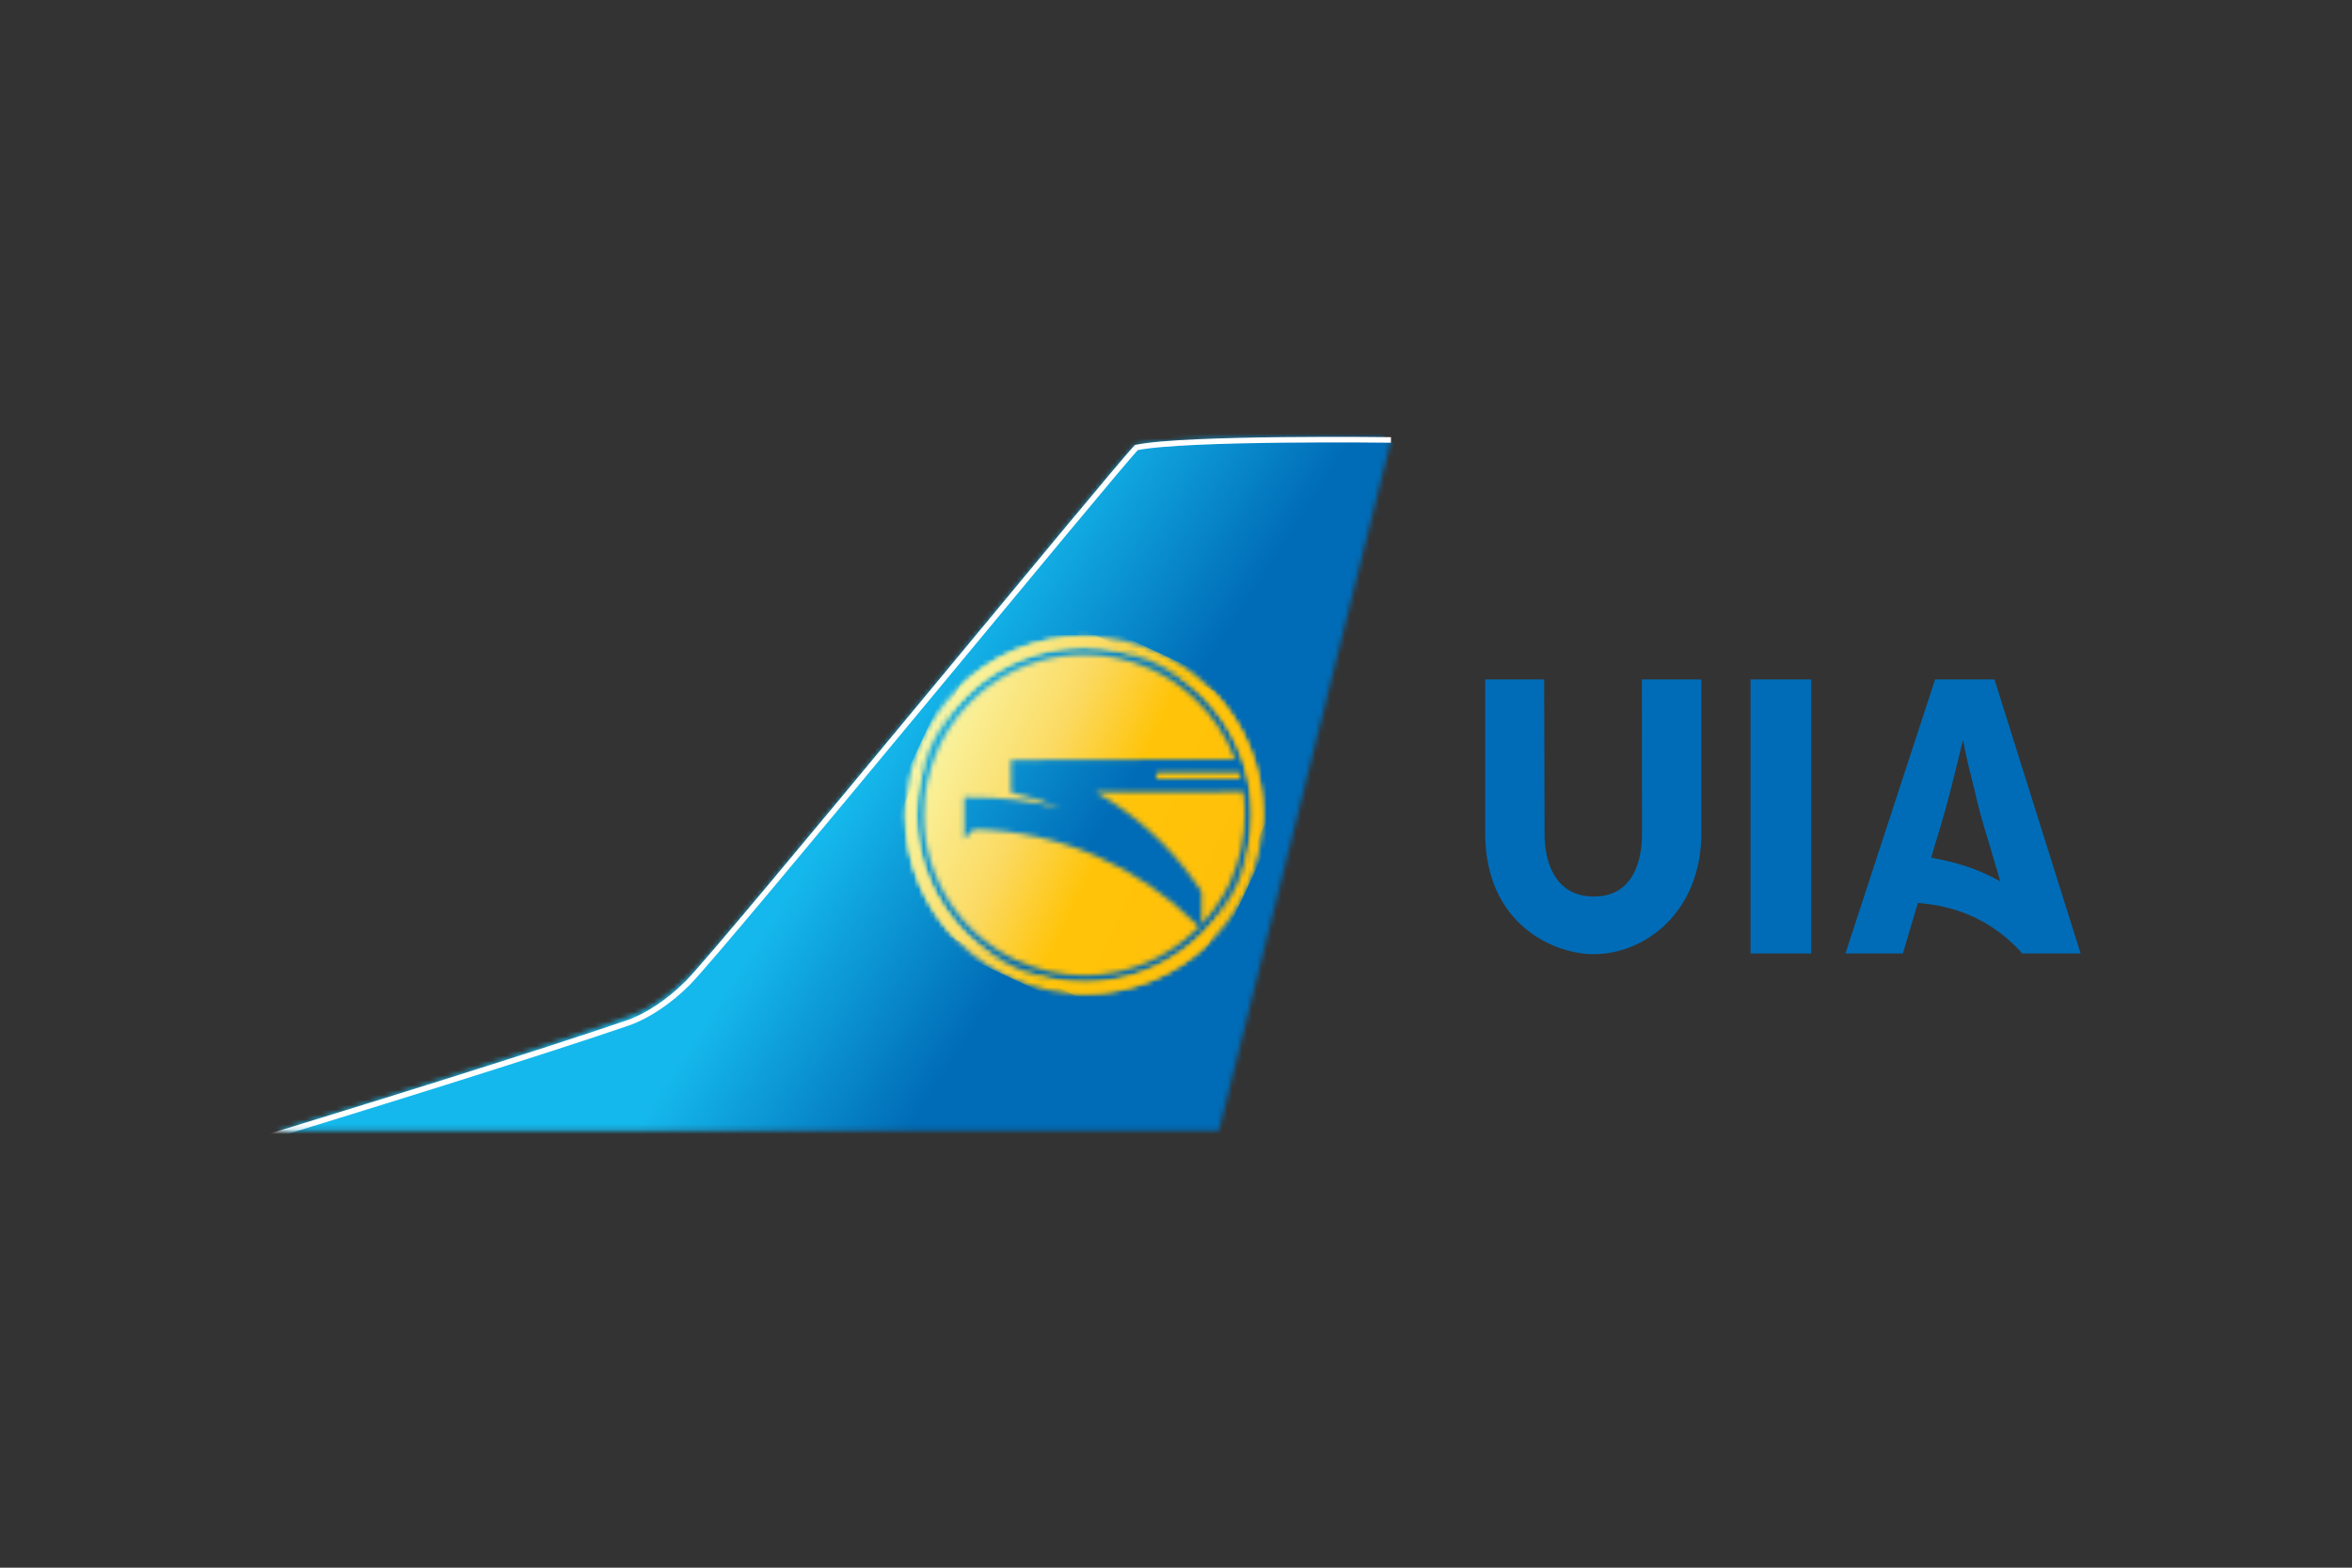 <svg width="480" height="320" viewBox="0 0 480 320" fill="none" xmlns="http://www.w3.org/2000/svg">
<rect x="0" y="0" width="480" height="320" fill="#333333" stroke="none"/>
<mask id="mask0_730_18146" style="mask-type:luminance" maskUnits="userSpaceOnUse" x="56" y="89" width="228" height="142">
<path d="M231.612 90.833C227.04 95.421 149.36 190.497 141.139 198.774C136.106 203.819 131.529 206.581 128.322 207.511C123.825 209.32 97.111 218.422 56.57 230.804H248.75L283.881 89.884L283.002 89.315C277.969 89.232 272.935 89.191 267.9 89.191C255.11 89.191 238.309 89.473 231.612 90.833Z" fill="white"/>
</mask>
<g mask="url(#mask0_730_18146)">
<path d="M112.303 -20.742L-64.527 252.165L170.311 403.736L347.181 130.829L112.303 -20.742Z" fill="url(#paint0_linear_730_18146)"/>
</g>
<mask id="mask1_730_18146" style="mask-type:luminance" maskUnits="userSpaceOnUse" x="184" y="129" width="74" height="74">
<path d="M221.179 129.906C211.577 129.915 202.37 133.724 195.568 140.501L190.344 151.653C195.833 140.151 207.575 132.171 221.189 132.136C225.969 132.118 230.699 133.105 235.074 135.033L224.424 130.04C223.388 129.951 222.34 129.906 221.282 129.906H221.179ZM255.496 166.22C255.515 171.21 254.439 176.143 252.343 180.672L257.595 169.455C257.684 168.403 257.727 167.338 257.724 166.262C257.712 156.682 253.918 147.494 247.168 140.697L244.278 139.347L236.488 135.694C247.722 141.278 255.455 152.851 255.496 166.22ZM184.95 163.175C184.856 164.264 184.81 165.357 184.813 166.45C184.825 175.994 188.591 185.151 195.297 191.943L206.307 197.101C194.93 191.563 187.078 179.903 187.037 166.393C187.02 161.46 188.077 156.583 190.135 152.101L184.95 163.175ZM221.356 200.536H221.269C216.27 200.536 211.517 199.462 207.233 197.534L215.266 201.296L218.237 202.688C219.267 202.772 220.307 202.814 221.36 202.812C230.928 202.804 240.107 199.022 246.903 192.286L252.227 180.916C246.757 192.482 234.997 200.499 221.356 200.536Z" fill="white"/>
</mask>
<g mask="url(#mask1_730_18146)">
<path d="M175.759 182.798L204.774 120.838L211.744 124.097L182.724 186.058L175.758 182.8L175.759 182.798Z" fill="#F9F790"/>
<path d="M182.723 186.058L211.741 124.098L213.14 124.751L184.123 186.711L182.724 186.058H182.723Z" fill="#F9F790"/>
<path d="M184.121 186.712L213.138 124.752L216.823 126.479L187.807 188.437L184.121 186.712Z" fill="#F9F489"/>
<path d="M187.809 188.437L216.825 126.479L228.009 131.723L198.995 193.676C195.266 191.93 191.537 190.184 187.809 188.437Z" fill="#F9EE77"/>
<path d="M198.996 193.678L228.013 131.724L239.195 136.967L210.182 198.918L198.996 193.678Z" fill="#FAD947"/>
<path d="M210.18 198.917L239.193 136.966L242.878 138.693L213.865 200.645C212.977 200.226 211.704 199.631 210.18 198.917Z" fill="#FAC71B"/>
<path d="M213.869 200.642L242.88 138.69C243.768 139.108 244.277 139.344 244.277 139.344L215.266 201.297L213.867 200.642H213.869Z" fill="#FBC10E"/>
<path d="M215.266 201.299L244.277 139.349L257.71 145.628L228.69 207.586L215.266 201.299Z" fill="#FBBF09"/>
<path d="M228.688 207.586L257.707 145.626L266.764 149.87L237.748 211.828L228.688 207.585V207.586Z" fill="#FABB09"/>
</g>
<mask id="mask2_730_18146" style="mask-type:luminance" maskUnits="userSpaceOnUse" x="184" y="129" width="74" height="74">
<path d="M221.201 129.91C201.059 129.957 184.755 146.293 184.805 166.432C184.862 186.574 201.227 202.879 221.367 202.828C235.882 202.79 248.367 194.292 254.203 182.012L254.372 181.636C256.595 176.817 257.739 171.57 257.722 166.263C257.682 151.74 249.167 139.214 236.864 133.387L236.613 133.261C231.955 131.098 226.759 129.91 221.284 129.91H221.201ZM221.201 132.13C240.094 132.081 255.445 147.372 255.503 166.223C255.547 185.12 240.264 200.474 221.367 200.524H221.284C202.421 200.525 187.079 185.265 187.024 166.389C186.983 147.542 202.298 132.178 221.201 132.13ZM221.242 133.637C208.236 133.666 197.029 141.242 191.757 152.192L191.463 152.82C189.516 157.093 188.516 161.736 188.532 166.432C188.566 179.432 196.196 190.664 207.211 195.917L207.631 196.085C211.95 198.078 216.652 199.107 221.41 199.1C230.214 199.075 238.218 195.503 244.068 189.845C244.317 189.64 244.532 189.436 244.738 189.174C244.532 188.971 244.322 188.755 244.068 188.545C232.385 176.927 216.419 169.652 198.751 169.28L196.783 171.249V162.746H197.033C204.182 162.73 210.503 163.372 216.51 165.007C213.239 163.572 209.806 162.509 206.332 161.741V155.123L243.985 154.998H252.068C250.299 150.289 247.506 146.079 243.942 142.726C241.533 140.402 238.778 138.466 235.776 136.988L234.56 136.444C230.408 134.595 225.913 133.639 221.368 133.637H221.242ZM252.864 157.636L243.985 157.677H236.152L235.943 159.018H243.985L253.199 158.977C253.092 158.508 252.971 158.101 252.864 157.637V157.636ZM253.743 161.615L243.985 161.657L223.629 161.698C231.771 166.282 238.726 172.698 244.026 180.294C244.443 180.864 244.837 181.396 245.199 181.969V182.054C245.199 182.054 245.192 182.082 245.199 182.095C245.186 182.109 245.199 182.123 245.199 182.18V188.713C247.4 186.369 249.249 183.717 250.686 180.839L251.272 179.541C253.114 175.358 254.056 170.835 254.037 166.264C254.037 164.657 253.957 163.168 253.743 161.615Z" fill="white"/>
</mask>
<g mask="url(#mask2_730_18146)">
<path d="M203.694 117.891L172.785 183.939L238.834 214.849L269.744 148.801L203.694 117.891Z" fill="url(#paint1_linear_730_18146)"/>
</g>
<mask id="mask3_730_18146" style="mask-type:luminance" maskUnits="userSpaceOnUse" x="55" y="68" width="406" height="163">
<path d="M55.387 230.805H460.812V68.299H55.387V230.805Z" fill="white"/>
</mask>
<g mask="url(#mask3_730_18146)">
<path d="M283.866 89.802C283.866 89.802 242.144 89.276 231.933 91.344C227.852 95.44 147.69 193.276 140.343 200.659C136.499 204.519 131.97 207.473 128.161 208.786C93.962 220.55 -18.838 254.864 -36.824 258.508" stroke="white" stroke-width="1.139"/>
</g>
<path d="M335.099 170.386C335.099 174.938 333.705 183.004 325.295 183.004C316.808 183.004 315.215 175.013 315.215 170.386L315.136 138.694H303.098V170.001C303.098 188.824 317.272 194.77 325.218 194.77C335.709 194.77 347.217 186.201 347.217 170V138.693H335.078L335.099 170.386ZM357.253 194.628H369.645V138.684H357.253V194.628ZM394.118 175.077L394.996 172.075C395.88 169.265 396.599 166.86 397.966 161.725C398.608 159.153 399.814 154.421 400.614 151.044C401.661 156.424 402.14 157.787 402.861 160.838C403.504 163.647 404.149 166.453 405.915 172.075L408.212 179.924C403.39 177.12 398.424 175.844 394.117 175.077M407.034 138.684H394.917L376.616 194.628H388.339L391.405 184.304C395.668 184.696 404.603 185.761 412.499 194.373L412.573 194.628H424.614L407.034 138.684Z" fill="#006CB7"/>
<defs>
<linearGradient id="paint0_linear_730_18146" x1="-64.526" y1="248.815" x2="170.453" y2="399.751" gradientUnits="userSpaceOnUse">
<stop stop-color="#15B8EC"/>
<stop offset="0.55" stop-color="#15B8EC"/>
<stop offset="0.72" stop-color="#006BB6"/>
<stop offset="1" stop-color="#006BB6"/>
</linearGradient>
<linearGradient id="paint1_linear_730_18146" x1="174.14" y1="182.97" x2="239.113" y2="213.362" gradientUnits="userSpaceOnUse">
<stop stop-color="#F9F5A5"/>
<stop offset="0.335" stop-color="#FBDA63"/>
<stop offset="0.581" stop-color="#FFC409"/>
<stop offset="1" stop-color="#FFBF0A"/>
</linearGradient>
</defs>
</svg>

